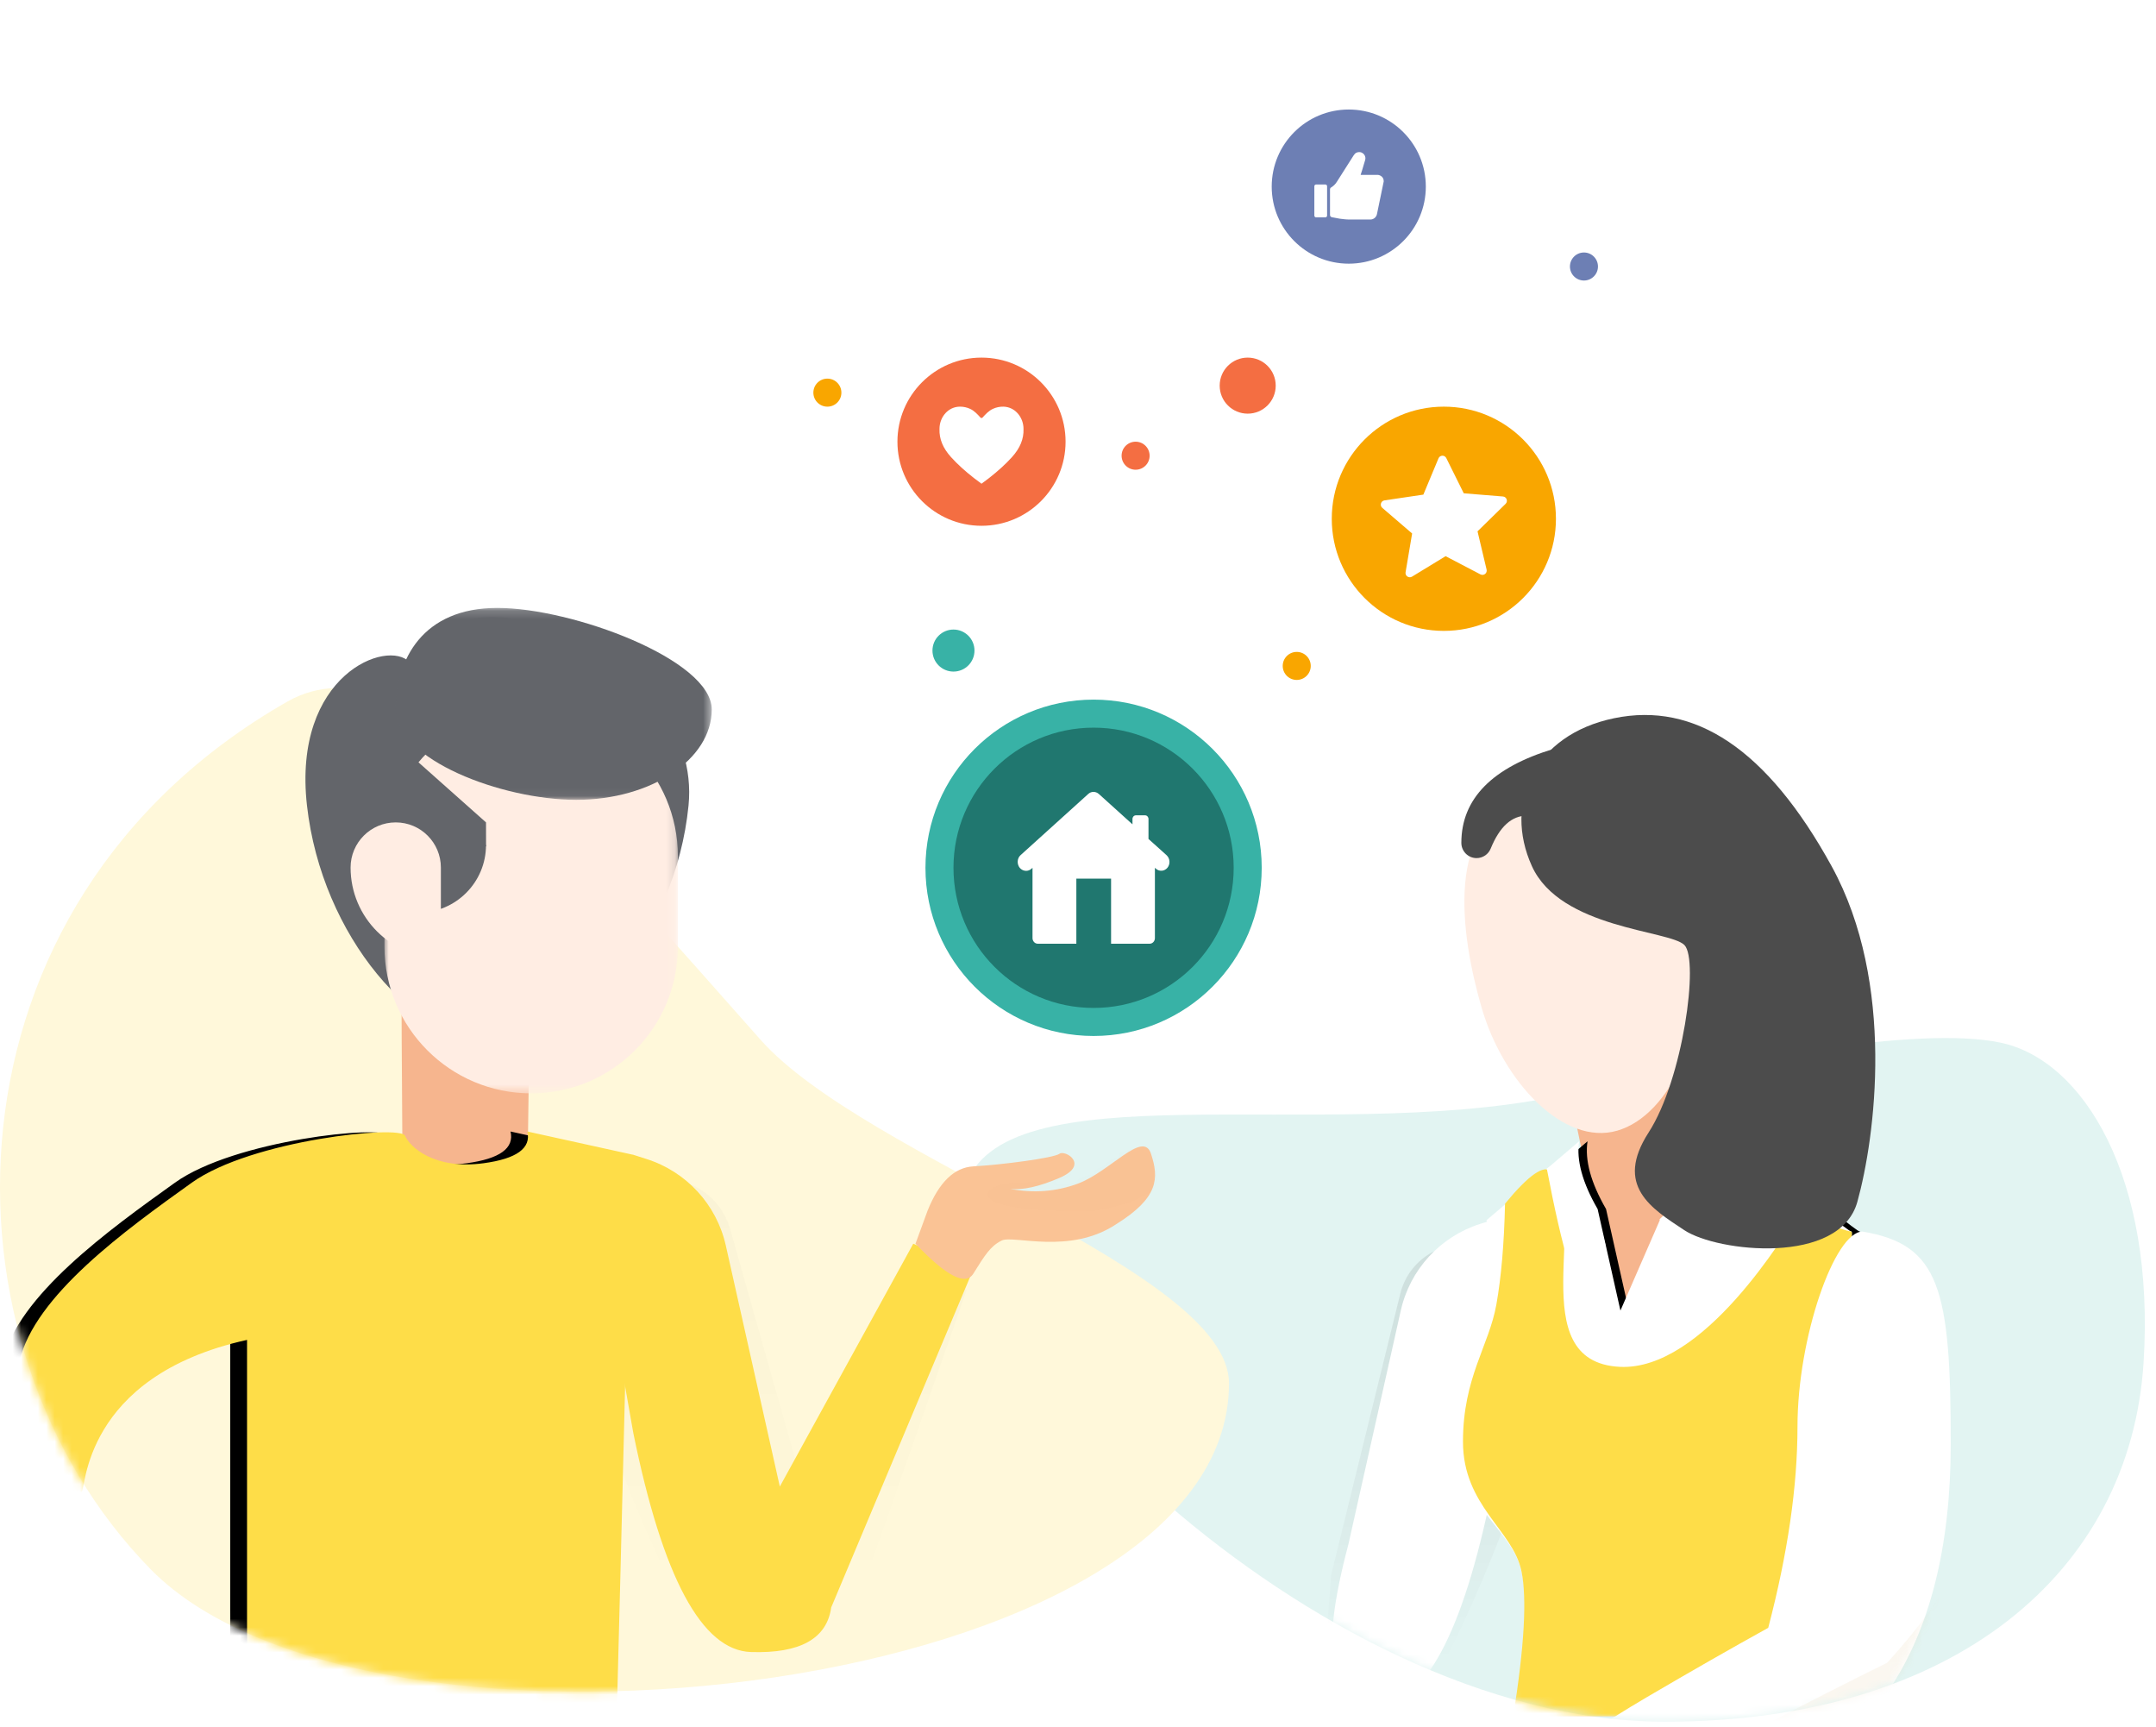 <svg viewBox="0 0 256 205" xmlns="http://www.w3.org/2000/svg" xmlns:xlink="http://www.w3.org/1999/xlink"><defs><path d="M123.336,0.891 C133.203,2.965 141.698,16.938 140.31,38.867 C138.738,63.708 117.862,81.496 83.503,81.496 C41.077,81.496 -4.073,33.564 0.328,18.243 C4.472,3.815 42.388,12.892 70.247,7.339 C92.186,2.965 113.468,-1.183 123.336,0.891 Z" id="a"/><path d="M44.325,9.85 C44.667,12.082 43.935,14.761 42.128,17.886 C42.128,17.886 41.224,21.904 39.418,29.94 L34.696,19.103 C31.534,18.406 29.471,17.317 28.509,15.837 C27.547,14.357 26.43,12.362 25.161,9.85 C16.707,16.993 12.317,20.564 11.988,20.564 C11.66,20.564 12.906,28.627 15.726,44.752 L18.367,70.14 L26.266,77.837 L51.177,74.765 C50.501,68.72 50.501,64.081 51.177,60.849 C52.19,56.001 59.077,52.563 59.077,44.752 C59.077,36.941 54.136,33.371 54.136,28.268 C54.136,24.865 54.533,21.851 55.327,19.225 L44.325,9.85 Z" id="e"/><path d="M10.682,0.364 C13.965,0.364 18.395,12.884 18.395,23.523 C18.395,30.616 19.553,38.576 21.869,47.403 C26.216,49.807 31.004,52.541 36.231,55.604 C41.459,58.667 47.824,62.878 55.327,68.238 L50.628,74.874 L7.568,54.833 C2.655,47.518 0.198,37.75 0.198,25.53 C0.198,7.201 1.499,1.881 10.682,0.364 Z" id="f"/><path d="M34.128,1.619 C48.872,-6.786 70.193,19.163 90.316,41.779 C102.829,55.843 145.929,69.272 145.929,82.552 C145.929,119.533 44.13,131.365 17.898,104.631 C-8.334,77.896 -7.995,25.632 34.128,1.619 Z" id="h"/><path d="M62.62,52.656 C63.082,54.636 61.348,55.892 57.418,56.422 C51.523,57.218 48.631,54.449 48.092,53.155 C47.552,51.86 29.871,53.653 22.776,58.727 C14.888,64.367 4.117,72.124 2.31,79.927 C1.993,81.3 4.928,95.423 9.681,95.423 C10.211,95.423 9.681,81.737 29.333,77.394 C29.333,80.736 29.333,97.739 29.333,128.401 L46.09,132.02 L72.964,132.455 C74.055,90.749 74.601,68.155 74.601,64.674 C74.601,61.194 74.801,58.11 75.2,55.424 L62.62,52.656 Z" id="l"/><path id="m" d="M0 0L34.843 0 34.843 45.564 0 45.564z"/><path id="o" d="M-0.001 0.163L37.523 0.163 37.523 22.945 -0.001 22.945z"/><path d="M0.56,11.863 L2.006,7.917 C3.366,4.551 5.172,2.806 7.425,2.682 C10.805,2.495 16.969,1.69 17.655,1.187 C18.341,0.684 21.289,2.495 17.655,4.052 C15.233,5.09 13.28,5.523 11.797,5.352 C14.585,5.886 17.261,5.681 19.826,4.737 C23.673,3.321 27.585,-1.678 28.526,1.187 C29.468,4.052 29.468,6.382 24.412,9.532 C18.896,13.22 12.175,10.805 10.805,11.482 C9.434,12.159 8.808,13.22 7.425,15.422 C6.503,16.89 4.215,15.704 0.56,11.863 Z" id="q"/><linearGradient x1="18.502%" y1="83.752%" x2="18.502%" y2="-116.222%" id="c"><stop stop-opacity="0" offset="0%"/><stop offset="100%"/></linearGradient><linearGradient x1="18.502%" y1="83.752%" x2="18.502%" y2="-116.222%" id="j"><stop stop-opacity="0" offset="0%"/><stop offset="100%"/></linearGradient><filter x="-3.2%" y="-.7%" width="104.2%" height="101.5%" filterUnits="objectBoundingBox" id="d"><feOffset dx="-1" in="SourceAlpha" result="shadowOffsetOuter1"/><feColorMatrix values="0 0 0 0 0 0 0 0 0 0 0 0 0 0 0 0 0 0 0.166 0" in="shadowOffsetOuter1"/></filter><filter x="-4.1%" y="-1.3%" width="105.5%" height="102.5%" filterUnits="objectBoundingBox" id="k"><feOffset dx="-2" in="SourceAlpha" result="shadowOffsetOuter1"/><feColorMatrix values="0 0 0 0 0 0 0 0 0 0 0 0 0 0 0 0 0 0 0.06 0" in="shadowOffsetOuter1"/></filter></defs><g fill="none" fill-rule="evenodd"><g transform="translate(114.214 122.88)"><mask id="b" fill="#fff"><use xlink:href="#a"/></mask><use fill="#E2F4F2" xlink:href="#a"/><g mask="url(#b)"><path d="M45.137,5.504 L41.607,22.454 C40.342,20.326 38.168,19.262 35.085,19.262 C32.002,19.262 29.656,17.732 28.05,14.672 C31.142,9.177 32.688,4.986 32.688,2.101 C32.688,-0.785 36.838,0.349 45.137,5.504 Z" fill="#F6B58E" transform="matrix(-1 0 0 1 117.612 2.75)"/><path d="M53.422,23.741 C56.742,21.137 61.544,21.717 64.148,25.036 C64.817,25.889 65.297,26.875 65.556,27.928 L73.766,61.32 L73.766,61.32 L75.192,80.004 C75.503,80.958 73.599,81.436 69.478,81.436 C65.358,81.436 60.006,72.966 53.422,56.027 L47.011,25.068 L53.422,23.741 Z" fill="url(#c)" opacity=".221" transform="matrix(-1 0 0 1 117.612 2.75)"/><path d="M54.721,19.225 L56.066,19.651 C60.816,21.157 64.407,25.073 65.497,29.935 L71.725,57.72 L71.725,57.72 C75.187,70.703 74.07,77.104 68.374,76.92 C62.678,76.737 58.127,68.267 54.721,51.512 L49.269,20.553 L54.721,19.225 Z" fill="#FFF" transform="matrix(-1 0 0 1 117.612 2.75)"/><path d="M27.173,15.494 L10.428,27.192 L18.602,78.089 L51.056,78.089 C48.349,72.092 47.337,67.964 48.019,65.704 C48.652,63.61 50.574,60.703 52.691,57.035 C54.001,54.765 55.886,52.541 56.081,49.029 C56.593,39.841 49.886,35.763 49.886,31.164 C49.886,28.669 50.144,26.822 50.661,25.623 C50.852,25.18 50.699,24.663 50.297,24.395 L40.184,17.652 L40.184,17.652 L27.173,15.494 Z" fill="#F6B58E" transform="matrix(-1 0 0 1 117.612 2.75)"/><g transform="matrix(-1 0 0 1 117.612 2.75)"><use fill="#000" filter="url(#d)" xlink:href="#e"/><use fill="#FFF" xlink:href="#e"/></g><path d="M39.511,36.621 C29.541,37.134 19.811,20.75 18.367,18.531 C14.443,19.887 12.317,20.564 11.988,20.564 C11.66,20.564 12.906,28.627 15.726,44.752 L18.367,70.14 L26.609,78.089 L52.148,78.089 C50.825,69.828 50.501,64.081 51.177,60.849 C52.19,56.001 58.114,53.123 58.114,45.506 C58.114,37.888 55.022,34.124 54.151,29.232 C53.57,25.971 53.226,21.978 53.12,17.254 C50.325,13.856 48.498,12.581 47.641,13.428 C42.951,18.061 51.22,36.018 39.511,36.621 Z" fill="#FEDD48" transform="matrix(-1 0 0 1 117.612 2.75)"/><path fill="#FFF" d="M34.772 19.103L31.857 25.682 21.485 13.618 25.161 9.85zM41.143 22.459C44.718 21.714 40.901 32.061 43.168 29.777 44.68 28.253 46.344 22.69 48.161 13.088L45.135 11.072C42.716 17.173 41.385 20.968 41.143 22.459z" transform="matrix(-1 0 0 1 117.612 2.75)"/><g transform="matrix(-1 0 0 1 117.612 22.95)"><mask id="g" fill="#fff"><use xlink:href="#f"/></mask><use fill="#FFF" xlink:href="#f"/><path d="M-2.644,3.75 C0.708,3.75 -3.872,17.583 -3.872,28.222 C-3.872,35.315 -0,43.087 7.744,51.54 C17.737,56.501 25.403,60.514 30.74,63.576 C36.077,66.639 43.329,69.478 52.494,72.093 L51.177,80.766 L-5.824,58.22 C-10.84,50.904 -13.348,41.137 -13.348,28.917 C-13.348,10.587 -12.02,5.268 -2.644,3.75 Z" fill="#BA7500" opacity=".239" mask="url(#g)"/></g></g></g><path d="M30.627,49.341 C36.999,51.199 44.19,43.548 46.74,34.764 C49.29,25.979 51.164,12.557 41.502,9.826 C31.84,7.096 20.023,17.242 20.023,27.328 C20.023,37.414 24.255,47.484 30.627,49.341 Z" fill="#FFEDE3" transform="matrix(-1 0 0 1 222.67 84.872)"/><path d="M31.003,0.383 C40.554,2.354 44.164,10.485 40.775,17.942 C37.385,25.398 24.433,25.535 22.67,27.305 C20.906,29.075 22.831,43.236 26.913,49.556 C30.995,55.876 26.611,58.563 22.67,61.161 C18.729,63.76 4.237,65.357 2.133,57.799 C0.029,50.24 -2.462,31.862 5.191,17.942 C12.845,4.022 21.452,-1.589 31.003,0.383 Z" fill="#4C4C4C" transform="matrix(-1 0 0 1 222.67 84.872)"/><path d="M38.169,4.018 C45.491,6.222 49.152,9.943 49.152,15.181 C49.152,15.181 49.152,15.181 49.152,15.181 C49.152,16.18 48.342,16.99 47.344,16.99 C46.608,16.99 45.946,16.545 45.669,15.864 C44.606,13.256 43.171,11.952 41.364,11.952 C37.612,11.952 36.547,9.308 38.169,4.018 Z" fill="#4C4C4C" transform="matrix(-1 0 0 1 222.67 84.872)"/><g><g transform="translate(0 81.66)"><mask id="i" fill="#fff"><use xlink:href="#h"/></mask><use fill="#FFF8DA" xlink:href="#h"/><path d="M62.9,38.06 L62.616,58.727 C60.673,58.451 58.124,58.313 54.97,58.313 C51.816,58.313 49.417,56.748 47.773,53.617 C47.704,43.877 47.669,37.531 47.669,34.579 C47.669,31.626 52.746,32.787 62.9,38.06 Z" fill="#F6B58E" mask="url(#i)"/><path d="M73.871,60.043 C77.398,57.277 82.499,57.893 85.266,61.42 C85.918,62.251 86.402,63.202 86.69,64.219 L96.385,98.487 L96.385,98.487 L111.607,69.669 L114.781,71.457 L98.694,117.601 C97.311,118.577 94.512,119.065 90.296,119.065 C86.081,119.065 80.606,110.401 73.871,93.072 L67.313,61.401 L73.871,60.043 Z" fill="url(#j)" opacity=".221" mask="url(#i)"/><path d="M75.2,55.424 L76.752,55.916 C81.502,57.421 85.094,61.338 86.184,66.2 L92.595,94.804 L92.595,94.804 L108.439,65.976 L115.568,69.013 L98.694,109.16 C98.17,112.871 94.994,114.633 89.167,114.446 C83.34,114.258 78.684,105.594 75.2,88.453 L69.622,56.782 L75.2,55.424 Z" fill="#FEDD48" mask="url(#i)"/><g mask="url(#i)"><use fill="#000" filter="url(#k)" xlink:href="#l"/><use fill="#FEDD48" xlink:href="#l"/></g></g><path d="M45.488,23.62 C43.95,39.175 32.623,51.945 22.834,51.945 C13.046,51.945 1.925,39.149 0.181,23.62 C-1.561,8.098 9.765,3.787 12.379,6.625 C18.769,-6.285 47.23,5.99 45.488,23.62" fill="#63656A" transform="translate(36.268 71.993)"/><g transform="translate(45.649 84.226)"><mask id="n" fill="#fff"><use xlink:href="#m"/></mask><path d="M34.843,28.143 L34.843,17.422 C34.843,7.8 27.043,3.3503228e-05 17.422,3.3503228e-05 L17.422,3.3503228e-05 C7.8,3.3503228e-05 1.6751614e-05,7.8 1.6751614e-05,17.422 L1.6751614e-05,28.143 C1.6751614e-05,37.765 7.8,45.564 17.422,45.564 C27.043,45.564 34.843,37.765 34.843,28.143" fill="#FFEDE3" mask="url(#n)"/></g><path d="M21.441,28.31 C21.441,32.751 17.841,36.351 13.401,36.351 L13.401,28.31 L21.441,28.31 Z" fill="#63656A" transform="translate(36.268 71.993)"/><path fill="#63656A" d="M21.441 25.63L9.381 14.909 9.398 28.809 21.447 28.477z" transform="translate(36.268 71.993)"/><path d="M10.72,25.63 L10.72,25.63 C13.681,25.63 16.081,28.03 16.081,30.991 L16.081,41.712 L16.081,41.712 C10.16,41.712 5.36,36.912 5.36,30.991 C5.36,28.03 7.76,25.63 10.72,25.63" fill="#FFEDE3" transform="translate(36.268 71.993)"/><g transform="translate(46.989 71.998)"><mask id="p" fill="#fff"><use xlink:href="#o"/></mask><path d="M-0.001,12.224 C-0.001,6.303 3.179,0.163 12.06,0.163 C20.942,0.163 37.523,6.303 37.523,12.224 C37.523,18.145 30.323,22.945 21.441,22.945 C12.56,22.945 -0.001,18.145 -0.001,12.224" fill="#63656A" mask="url(#p)"/></g><g transform="translate(108.143 135.773)"><mask id="r" fill="#fff"><use xlink:href="#q"/></mask><use fill="#FAC395" xlink:href="#q"/><path d="M28.619,5.12849794e-16 C31.552,4.032 29.326,6.671 21.942,7.917 C5.348,8.339 7.891,4.619 12.956,4.614 C18.021,4.609 19.626,3.161 21.942,2.079 C23.486,1.357 25.711,0.664 28.619,5.12849794e-16 Z" fill="#8B572A" opacity=".099" mask="url(#r)"/></g></g><g transform="translate(96.578 13)"><path d="M19.963,0 C8.938,0 0,8.938 0,19.963 C0,30.989 8.938,39.927 19.963,39.927 C30.989,39.927 39.927,30.989 39.927,19.963 C39.927,8.938 30.989,0 19.963,0 Z" fill="#38B2A6" fill-rule="nonzero" transform="translate(13.309 70.049)"/><path d="M19.963,3.327 C29.151,3.327 36.599,10.775 36.599,19.963 C36.599,29.151 29.151,36.599 19.963,36.599 C10.775,36.599 3.327,29.151 3.327,19.963 C3.327,10.775 10.775,3.327 19.963,3.327 Z" fill="#20776F" fill-rule="nonzero" transform="translate(13.309 70.049)"/><path d="M11.29,18.465 L19.318,11.209 C19.679,10.867 20.219,10.867 20.599,11.209 L24.582,14.805 L24.582,14.163 C24.582,13.928 24.762,13.735 24.982,13.735 L26.083,13.735 C26.303,13.735 26.483,13.928 26.483,14.163 L26.483,16.539 L28.626,18.465 C29.046,18.851 29.087,19.514 28.746,19.942 C28.385,20.391 27.765,20.435 27.364,20.07 L27.244,19.963 L27.244,28.311 C27.244,28.674 26.964,28.975 26.625,28.975 L22.04,28.975 L22.04,21.248 L17.917,21.248 L17.917,28.975 L13.333,28.975 C12.992,28.975 12.712,28.674 12.712,28.311 L12.712,19.963 L12.592,20.07 C12.412,20.242 12.172,20.327 11.952,20.327 C11.672,20.327 11.391,20.199 11.191,19.963 C10.83,19.493 10.89,18.829 11.29,18.465" fill="#FFF" transform="translate(13.309 70.049)"/><g transform="translate(61.554 35.272)"><circle fill="#F9A600" cx="13.309" cy="13.309" r="13.309"/><path d="M17.654,19.912 L13.517,17.749 L9.531,20.178 C9.158,20.405 8.691,20.089 8.764,19.659 L9.542,15.056 L6.001,12.015 C5.67,11.731 5.826,11.189 6.258,11.126 L10.875,10.443 L12.673,6.136 C12.841,5.733 13.404,5.714 13.598,6.105 L15.674,10.286 L20.327,10.664 C20.761,10.7 20.953,11.23 20.642,11.535 L17.307,14.801 L18.385,19.343 C18.485,19.768 18.04,20.114 17.654,19.912" fill="#FFF"/></g><g transform="translate(9.982 29.45)"><circle fill="#F46E42" cx="9.982" cy="9.982" r="9.982"/><path d="M7.447,5.823 C7.432,5.823 7.418,5.823 7.403,5.823 C7.329,5.824 7.264,5.828 7.199,5.834 C7.171,5.837 7.073,5.85 7.073,5.85 C5.888,6.025 4.993,7.151 4.993,8.468 C4.952,9.657 5.402,10.75 6.369,11.818 C7.118,12.645 8.01,13.459 9.097,14.307 C9.431,14.568 9.715,14.781 9.982,14.97 C10.249,14.78 10.533,14.567 10.866,14.307 C11.953,13.459 12.845,12.645 13.594,11.818 C14.561,10.75 15.011,9.657 14.97,8.476 C14.97,8.473 14.97,8.471 14.97,8.468 C14.97,7.151 14.075,6.025 12.888,5.85 C12.888,5.85 12.791,5.837 12.765,5.834 C12.699,5.828 12.634,5.824 12.569,5.823 C12.142,5.815 11.718,5.906 11.336,6.083 C10.835,6.314 10.466,6.721 10.108,7.114 C10.041,7.188 9.922,7.188 9.855,7.114 C9.481,6.703 9.128,6.314 8.627,6.083 C8.258,5.912 7.851,5.823 7.447,5.823 Z" fill="#FFF"/></g><g transform="translate(54.422)"><circle fill="#6D7FB4" cx="9.15" cy="9.15" r="9.15"/><path d="M9.879,5.253 C10.085,5.054 10.391,4.994 10.67,5.107 C10.909,5.207 11.075,5.419 11.115,5.659 C11.122,5.698 11.128,5.738 11.128,5.785 C11.128,5.838 11.122,5.891 11.109,5.944 L11.109,5.944 L11.104,5.974 L11.104,5.974 L11.095,6.004 L10.976,6.396 L10.736,7.207 L10.65,7.472 L10.564,7.745 L10.557,7.758 L12.603,7.758 C12.862,7.785 13.314,7.984 13.301,8.535 L13.301,8.535 L12.497,12.422 C12.417,12.794 12.092,13.06 11.713,13.06 L11.713,13.06 L9.242,13.06 C9.042,13.06 8.843,13.046 8.644,13.027 L8.644,13.027 L8.079,12.96 C8.079,12.96 7.149,12.787 7.129,12.781 C7.122,12.781 7.116,12.774 7.109,12.774 C7.003,12.741 6.923,12.641 6.923,12.522 L6.923,12.522 L6.923,9.479 C6.923,9.386 6.976,9.293 7.062,9.246 L7.062,9.246 L7.177,9.175 C7.542,8.927 7.74,8.575 7.74,8.575 L7.74,8.575 L9.733,5.439 C9.773,5.373 9.826,5.306 9.879,5.253 Z M6.378,8.901 C6.491,8.901 6.577,8.994 6.577,9.107 L6.577,9.107 L6.577,12.595 C6.577,12.708 6.484,12.801 6.372,12.801 L6.372,12.801 L5.269,12.801 C5.156,12.801 5.063,12.708 5.063,12.595 L5.063,12.595 L5.063,9.107 C5.063,8.994 5.156,8.901 5.269,8.901 L5.269,8.901 Z" fill="#FFF" fill-rule="nonzero"/></g><circle fill="#F46E42" cx="51.572" cy="32.777" r="3.327"/><circle fill="#F46E42" cx="38.263" cy="41.095" r="1.664"/><circle fill="#6D7FB4" cx="91.498" cy="18.636" r="1.664"/><circle fill="#38B2A6" cx="16.636" cy="64.226" r="2.495"/><circle fill="#F9A600" cx="57.394" cy="66.049" r="1.664"/><circle fill="#F9A600" cx="1.664" cy="33.609" r="1.664"/></g></g></svg>
